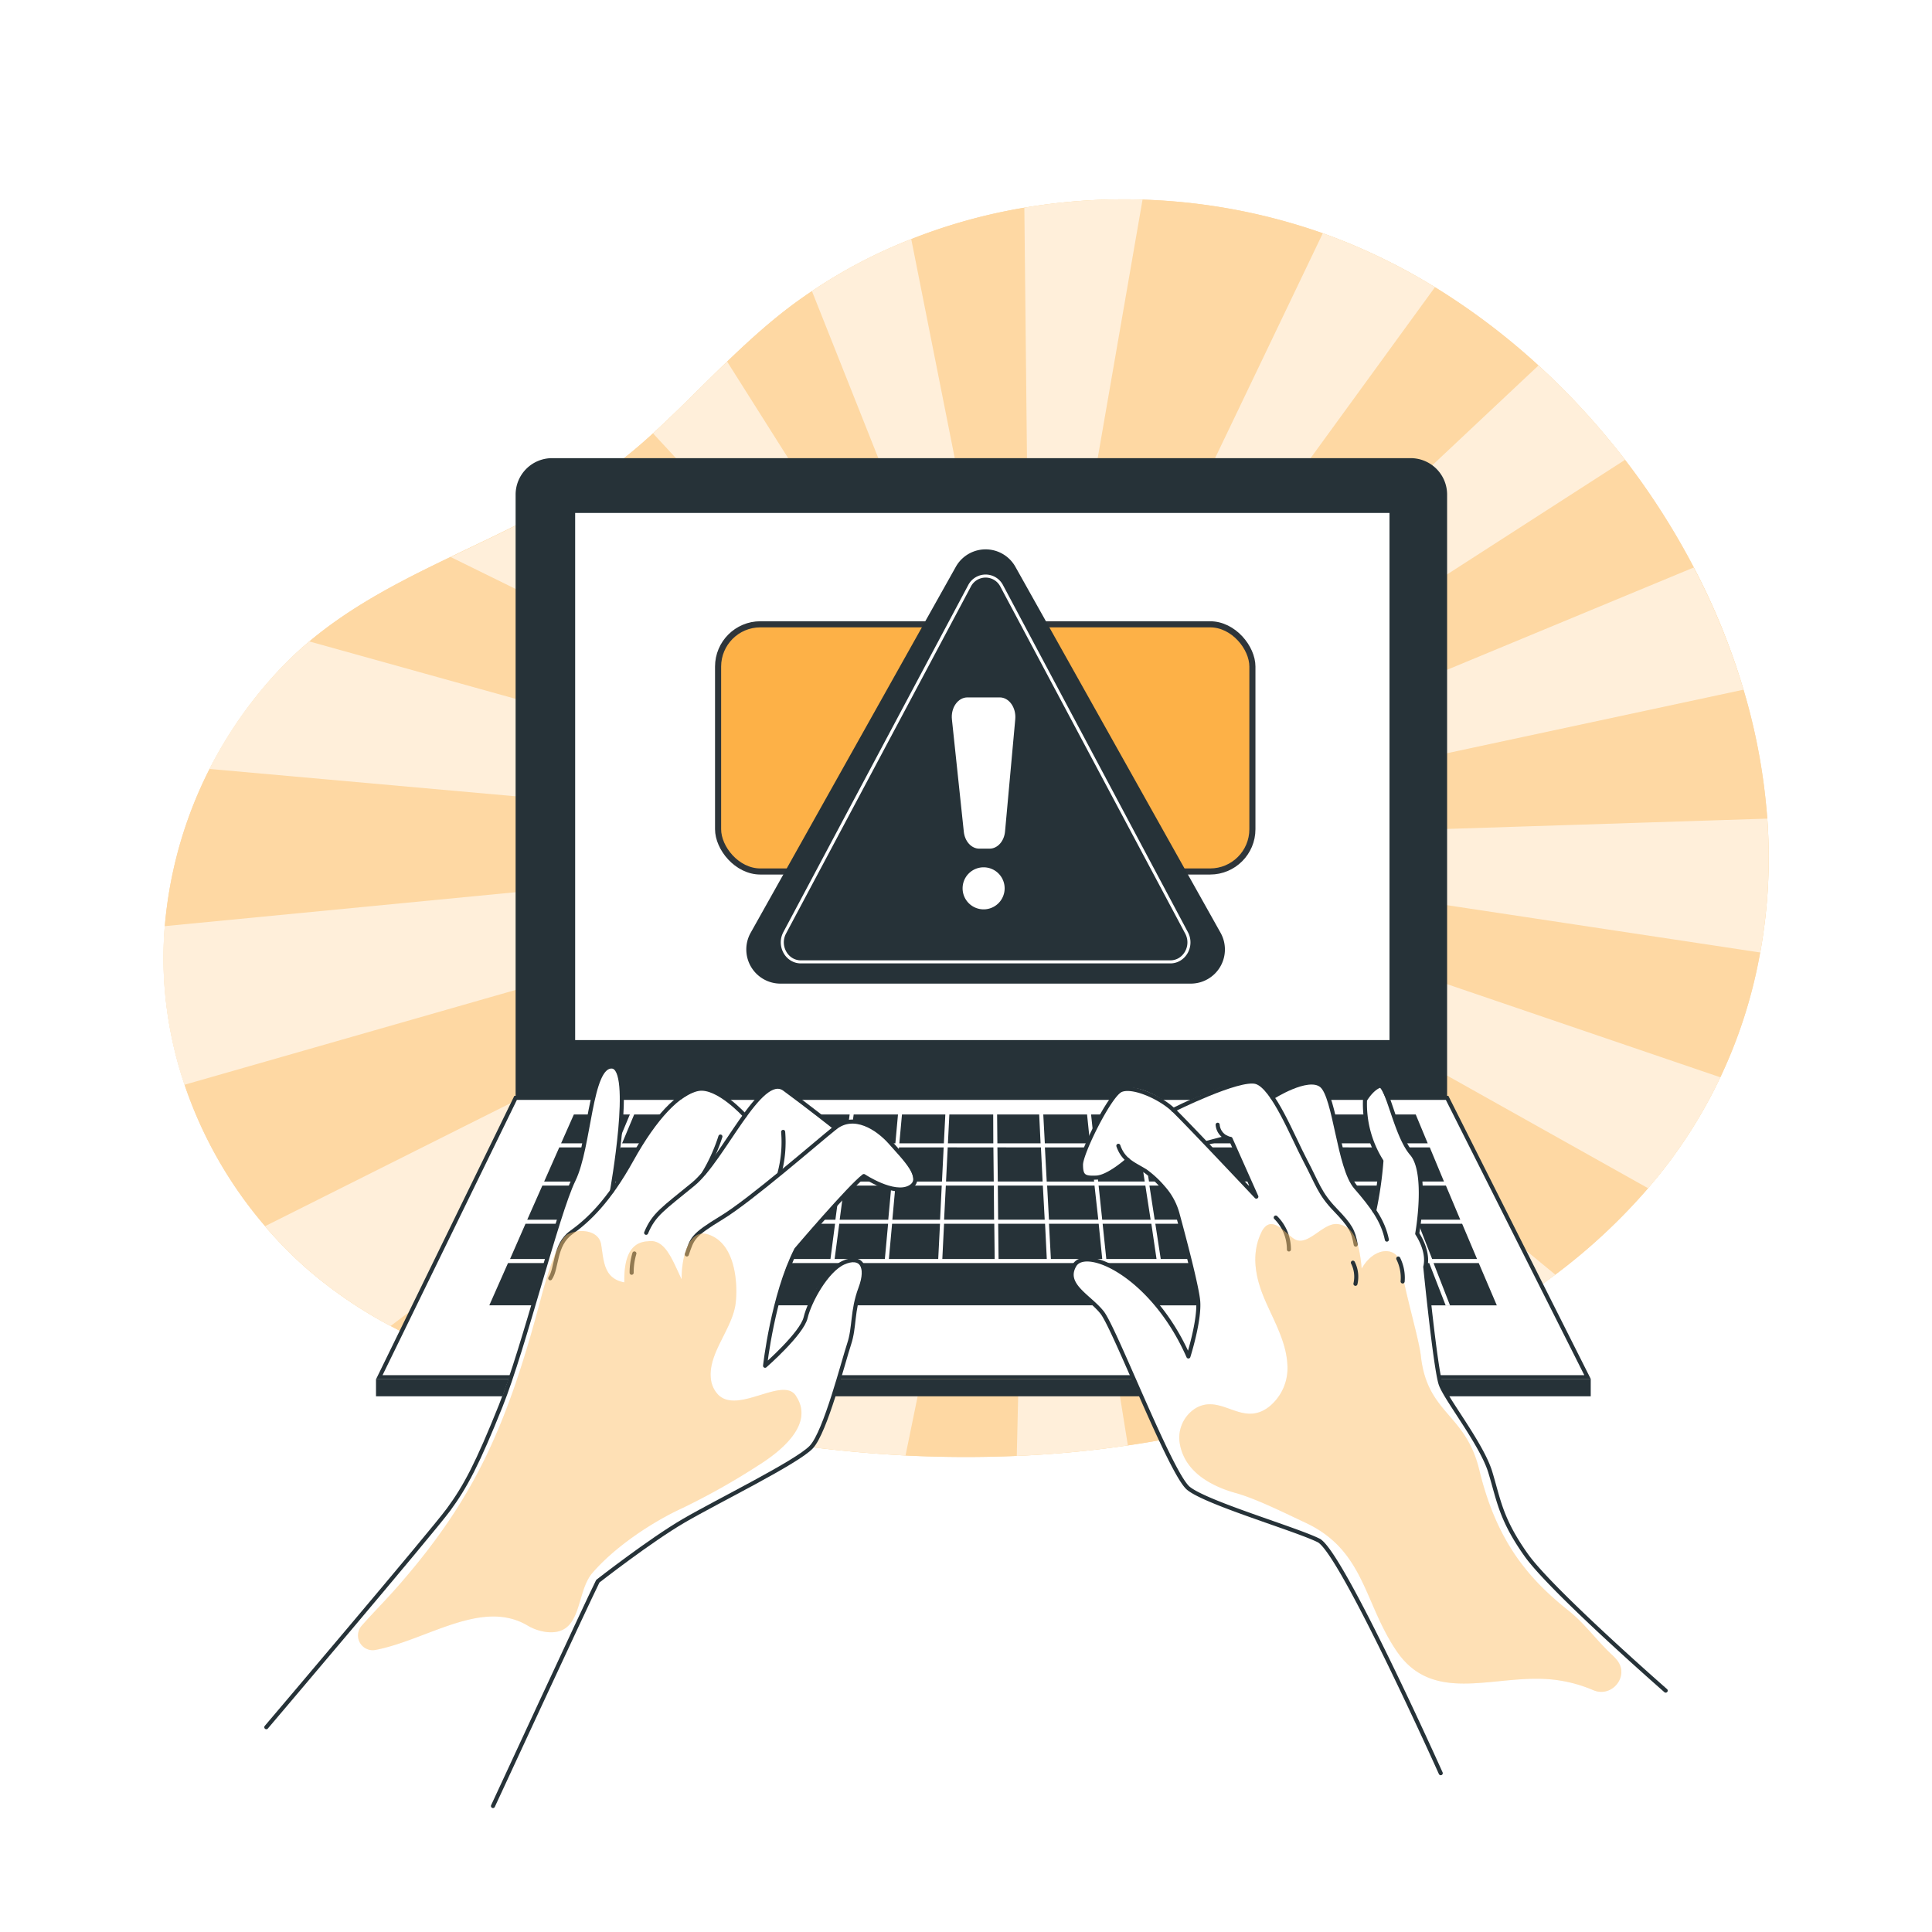 <svg class="animated" id="freepik_stories-warning" xmlns="http://www.w3.org/2000/svg" viewBox="0 0 500 500" version="1.1" xmlns:xlink="http://www.w3.org/1999/xlink" xmlns:svgjs="http://svgjs.com/svgjs"><style>svg#freepik_stories-warning:not(.animated) .animable {opacity: 0;}svg#freepik_stories-warning.animated #freepik--background-simple--inject-84 {animation: 1.5s Infinite  linear wind;animation-delay: 0s;}svg#freepik_stories-warning.animated #freepik--Computer--inject-84 {animation: 1.5s Infinite  linear floating;animation-delay: 0s;}svg#freepik_stories-warning.animated #freepik--Hands--inject-84 {animation: 1s 1 forwards cubic-bezier(.36,-0.01,.5,1.38) slideUp;animation-delay: 0s;}            @keyframes wind {                0% {                    transform: rotate( 0deg );                }                25% {                    transform: rotate( 1deg );                }                75% {                    transform: rotate( -1deg );                }            }                    @keyframes floating {                0% {                    opacity: 1;                    transform: translateY(0px);                }                50% {                    transform: translateY(-10px);                }                100% {                    opacity: 1;                    transform: translateY(0px);                }            }                    @keyframes slideUp {                0% {                    opacity: 0;                    transform: translateY(30px);                }                100% {                    opacity: 1;                    transform: inherit;                }            }        </style><g id="freepik--background-simple--inject-84" class="animable" style="transform-origin: 250.008px 214.328px;"><path d="M455.69,245.67c-.05.27-.09.55-.16.83a127.34,127.34,0,0,1-29,61,152.39,152.39,0,0,1-24,22.36A199.17,199.17,0,0,1,375.25,347a261.75,261.75,0,0,1-27.44,12.37c-1.55.61-3.12,1.2-4.68,1.77a245,245,0,0,1-23.43,7.32,262.28,262.28,0,0,1-27.81,5.61,279.3,279.3,0,0,1-28.75,2.72c-9.58.41-19.2.37-28.79-.11q-15.3-.8-30.48-3-15.88-2.3-31.46-6.07-4.66-1.11-9.3-2.36c-8.34-2.24-16.92-4.58-25.47-7.27-12.56-4-25.06-8.64-36.54-14.82a115.63,115.63,0,0,1-21.77-14.89,110.3,110.3,0,0,1-9.72-9.74c-.36-.39-.71-.79-1-1.2a110.38,110.38,0,0,1-20.84-36.59,103.26,103.26,0,0,1-5.23-26,100.8,100.8,0,0,1,.11-15.05,110.35,110.35,0,0,1,29.78-66.51A90.38,90.38,0,0,1,80.06,166c11.08-9.29,23.73-15.71,36.58-21.88,10.14-4.87,20.41-9.56,30.16-15.39q4.53-2.69,8.89-5.76A140,140,0,0,0,169,112.15c6.56-6,12.77-12.4,19.18-18.57,4.24-4.08,8.57-8.07,13.14-11.76q4.27-3.45,8.82-6.48a131.92,131.92,0,0,1,25.7-13.46,143.89,143.89,0,0,1,29.27-8.13,155,155,0,0,1,77.24,6.62q3.66,1.31,7.24,2.8a157.58,157.58,0,0,1,21.78,11.16,176.36,176.36,0,0,1,26.79,20.26,190.81,190.81,0,0,1,40.18,52.23,175.76,175.76,0,0,1,12.88,31.67,156.92,156.92,0,0,1,6.15,33.32A137.81,137.81,0,0,1,455.69,245.67Z" style="fill: #FDB147; transform-origin: 250.028px 214.329px;" id="elh73ie1lujmp" class="animable"></path><g id="elqxbbqacn57"><path d="M455.69,245.67c-.05.27-.09.55-.16.83a127.34,127.34,0,0,1-29,61,152.39,152.39,0,0,1-24,22.36A199.17,199.17,0,0,1,375.25,347a261.75,261.75,0,0,1-27.44,12.37c-1.55.61-3.12,1.2-4.68,1.77a245,245,0,0,1-23.43,7.32,262.28,262.28,0,0,1-27.81,5.61,279.3,279.3,0,0,1-28.75,2.72c-9.58.41-19.2.37-28.79-.11q-15.3-.8-30.48-3-15.88-2.3-31.46-6.07-4.66-1.11-9.3-2.36c-8.34-2.24-16.92-4.58-25.47-7.27-12.56-4-25.06-8.64-36.54-14.82a115.63,115.63,0,0,1-21.77-14.89,110.3,110.3,0,0,1-9.72-9.74c-.36-.39-.71-.79-1-1.2a110.38,110.38,0,0,1-20.84-36.59,103.26,103.26,0,0,1-5.23-26,100.8,100.8,0,0,1,.11-15.05,110.35,110.35,0,0,1,29.78-66.51A90.38,90.38,0,0,1,80.06,166c11.08-9.29,23.73-15.71,36.58-21.88,10.14-4.87,20.41-9.56,30.16-15.39q4.53-2.69,8.89-5.76A140,140,0,0,0,169,112.15c6.56-6,12.77-12.4,19.18-18.57,4.24-4.08,8.57-8.07,13.14-11.76q4.27-3.45,8.82-6.48a131.92,131.92,0,0,1,25.7-13.46,143.89,143.89,0,0,1,29.27-8.13,155,155,0,0,1,77.24,6.62q3.66,1.31,7.24,2.8a157.58,157.58,0,0,1,21.78,11.16,176.36,176.36,0,0,1,26.79,20.26,190.81,190.81,0,0,1,40.18,52.23,175.76,175.76,0,0,1,12.88,31.67,156.92,156.92,0,0,1,6.15,33.32A137.81,137.81,0,0,1,455.69,245.67Z" style="fill: rgb(255, 255, 255); opacity: 0.5; transform-origin: 250.028px 214.329px;" class="animable" id="elrl2kgwsh11"></path></g><g id="el8tm6ny4uwnu"><g style="opacity: 0.6; transform-origin: 250.003px 214.187px;" class="animable" id="elzh2nptdogs"><path d="M420.56,119,266.83,218,398.15,94.59A189,189,0,0,1,420.56,119Z" style="fill: rgb(255, 255, 255); transform-origin: 343.695px 156.295px;" id="eluu5l7s7rdc" class="animable"></path><path d="M451.21,178.49,266.83,218l171.5-71.13A175.76,175.76,0,0,1,451.21,178.49Z" style="fill: rgb(255, 255, 255); transform-origin: 359.02px 182.435px;" id="el0b0b2m53yre" class="animable"></path><path d="M455.69,245.67c-.05.27-.09.55-.16.83L266.83,218l190.53-6.14A137.81,137.81,0,0,1,455.69,245.67Z" style="fill: rgb(255, 255, 255); transform-origin: 362.282px 229.18px;" id="elh64g213o4hh" class="animable"></path><path d="M445.23,278.81a128.12,128.12,0,0,1-18.69,28.71L266.83,218Z" style="fill: rgb(255, 255, 255); transform-origin: 356.03px 262.76px;" id="elollr2wl9ae" class="animable"></path><path d="M402.51,329.88A199.17,199.17,0,0,1,375.25,347L266.83,218Z" style="fill: rgb(255, 255, 255); transform-origin: 334.67px 282.5px;" id="elhowlwyhca1f" class="animable"></path><path d="M347.81,359.37c-1.55.61-3.12,1.2-4.68,1.77a245,245,0,0,1-23.43,7.32L266.83,218Z" style="fill: rgb(255, 255, 255); transform-origin: 307.32px 293.23px;" id="elua857uqtbk8" class="animable"></path><path d="M291.89,374.07a279.3,279.3,0,0,1-28.75,2.72L266.83,218Z" style="fill: rgb(255, 255, 255); transform-origin: 277.515px 297.395px;" id="el3covrk72p7v" class="animable"></path><path d="M266.83,218,234.35,376.68q-15.3-.8-30.48-3Z" style="fill: rgb(255, 255, 255); transform-origin: 235.35px 297.34px;" id="elzhn30fhw6c" class="animable"></path><path d="M266.83,218,172.41,367.61q-4.66-1.11-9.3-2.36c-8.34-2.24-16.92-4.58-25.47-7.27Z" style="fill: rgb(255, 255, 255); transform-origin: 202.235px 292.805px;" id="elp11ykfjbr6c" class="animable"></path><path d="M266.83,218,101.1,343.16a115.63,115.63,0,0,1-21.77-14.89,110.3,110.3,0,0,1-9.72-9.74c-.36-.39-.71-.79-1-1.2Z" style="fill: rgb(255, 255, 255); transform-origin: 167.72px 280.58px;" id="el53kz8b55aur" class="animable"></path><path d="M266.83,218,47.73,280.74a103.26,103.26,0,0,1-5.23-26,100.8,100.8,0,0,1,.11-15.05Z" style="fill: rgb(255, 255, 255); transform-origin: 154.551px 249.37px;" id="elw4zqap8qyib" class="animable"></path><path d="M266.83,218,54.2,199a109.36,109.36,0,0,1,18.19-25.81A90.38,90.38,0,0,1,80.06,166Z" style="fill: rgb(255, 255, 255); transform-origin: 160.515px 192px;" id="elsk05gzzwk8" class="animable"></path><path d="M266.83,218,116.64,144.16c10.14-4.87,20.41-9.56,30.16-15.39Z" style="fill: rgb(255, 255, 255); transform-origin: 191.735px 173.385px;" id="elpt9dg0tyj5n" class="animable"></path><path d="M266.83,218,169,112.15c6.56-6,12.77-12.4,19.18-18.57Z" style="fill: rgb(255, 255, 255); transform-origin: 217.915px 155.79px;" id="elnzciqwfpxyn" class="animable"></path><path d="M266.83,218,210.13,75.34a131.92,131.92,0,0,1,25.7-13.46Z" style="fill: rgb(255, 255, 255); transform-origin: 238.48px 139.94px;" id="el6ytf9f22tv7" class="animable"></path><path d="M295.69,51.66,266.83,218,265.1,53.75A154.23,154.23,0,0,1,295.69,51.66Z" style="fill: rgb(255, 255, 255); transform-origin: 280.395px 134.792px;" id="el01bfnawnyxzl" class="animable"></path><path d="M371.36,74.33,266.83,218,342.34,60.37q3.66,1.31,7.24,2.8A157.58,157.58,0,0,1,371.36,74.33Z" style="fill: rgb(255, 255, 255); transform-origin: 319.095px 139.185px;" id="el3endb91pr8p" class="animable"></path></g></g></g><g id="freepik--Computer--inject-84" class="animable" style="transform-origin: 254.495px 239.965px;"><path d="M374.51,284.13V128a9.43,9.43,0,0,0-9.43-9.43H142.88a9.44,9.44,0,0,0-9.44,9.43V284.13Z" style="fill: rgb(38, 50, 56); transform-origin: 253.975px 201.35px;" id="elvhjzpevjr8" class="animable"></path><rect x="148.85" y="132.75" width="210.75" height="136.42" style="fill: rgb(255, 255, 255); transform-origin: 254.225px 200.96px;" id="el4t8s7r0ipx" class="animable"></rect><polygon points="133.44 284.13 98.16 356.42 410.87 356.42 374.51 284.13 133.44 284.13" style="fill: rgb(255, 255, 255); stroke: rgb(38, 50, 56); stroke-miterlimit: 10; stroke-width: 1.051px; transform-origin: 254.515px 320.275px;" id="eltvbzzf3msmm" class="animable"></polygon><rect x="97.31" y="356.94" width="314.37" height="4.42" style="fill: rgb(38, 50, 56); transform-origin: 254.495px 359.15px;" id="elnf04vu3o3s" class="animable"></rect><path d="M164.13,288.42,161,295.89H176.9l2.87-7.47Zm-19.39,8.52-3.91,8.84h14.92l3.69-8.84Zm-4.38,9.89-3.91,8.83h15.17l3.69-8.83Zm51.41,0-2.63,8.83H202l1.93-8.83Zm28-9.89-1.17,8.84h12.19l.8-8.84Zm-14.71,9.89-2,8.83h13.14l1.17-8.83Zm13.41,0-1.16,8.83h12.57l.81-8.83Zm14.19-9.89-.81,8.84h11.93l.44-8.84Zm.77-8.52-.68,7.47h11.52l.38-7.47Zm23.66,8.52H245.27l-.44,8.84h12.35Zm-25.35,9.89-.8,8.83h12.35l.43-8.83Zm25.46,0H244.78l-.45,8.83h12.94Zm12.69,0H258.24l.08,8.83h12.05Zm11.44-18.41H270l.4,7.47H282.1Zm.89,8.52h-11.8l.47,8.84h12.27Zm11.39-8.52H282.37l.79,7.47h11.58Zm1.3,8.52H283.27l.93,8.84h12.05Zm-11.65,9.89H271l.47,8.83h12.77Zm13.16,0h-12.1l.93,8.83h12.53Zm61.88-9.89H346.66l3.09,8.84h12ZM326.7,316.71H312.93l1.7,9.12H329ZM349,306.83h-9.76l2.78,8.83H352.1Zm13.11,0h-12l3.08,8.83h12.35Zm-209.8,9.88-3.81,9.12h16.88l3.51-9.12ZM382.7,326.88H371l4.26,10.94h-1.13l-4.25-10.94H131.47l-4.84,10.94H387.37ZM136,316.71l-4,9.12h15.44l3.8-9.12Zm230,0H353.57l3.18,9.12H369.5Zm12.4,0H367.08l3.56,9.12h11.62Zm-4.2-9.88H363.25l3.43,8.83h11.24Zm-21.7,9.88h-10.1l2.87,9.12h10.42Zm-11.21,0H327.77l2.35,9.12h14Zm-29.38,0H299l1.4,9.12h13.16Zm-13.94,0H285.36l.95,9.12h13Zm-13.63,0H271.48l.49,9.12h13.29Zm-13.88,0H258.33l.1,9.12h12.48Zm-13.14,0h-13l-.45,9.12h13.55Zm-26.45,0-.83,9.12h12.77l.46-9.12Zm-13.67,0-1.2,9.12h13l.84-9.12Zm-14.28,0-2,9.12h14l1.19-9.12Zm-14,0-2.71,9.12h13.68l2-9.12Zm-18.81,0-3.51,9.12H185l2.72-9.12Zm168.11-9.88h-12.9l2.26,8.83h13.42Zm31.8-9.89H359.41l3.44,8.84H373.7Zm-3.5-8.2-.13-.32H356.1l2.9,7.47h10.49ZM355,288.42H343.69l2.6,7.47h11.59Zm-12.41,0h-9.12l2.35,7.47h9.38Zm3,8.52h-9.42l2.79,8.84h9.72Zm-10.52,0H322.71l2.27,8.84h12.83Zm-2.68-8.52H320.53l1.92,7.47h12.24Zm-8.18,18.41H311.11l1.63,8.83h13.69Zm-14.13,0H297.47l1.36,8.83h12.84Zm11.6-9.89H309.27l1.64,8.84h13Zm-2.19-8.52H307.69l1.39,7.47h12.28Zm-11.25,8.52H296l1.36,8.84h12.52Zm-1.57-8.52h-12l1.14,7.47H308Zm-37.28,8.52H258.13l.1,8.84h11.6Zm-.45-8.52H258.05l.07,7.47H269.3Zm-11.9,0H245.69l-.37,7.47h11.75Zm-36.11,0-1,7.47h11.79l.68-7.47Zm-11.81,0-1.64,7.47h11.41l1-7.47Zm-1.87,8.52-1.93,8.84h12.26l1.16-8.84Zm-10-8.52L195,295.89h11.35l1.63-7.47Zm-2.54,8.52-2.61,8.84H204.2l1.94-8.84Zm-13.8-8.52L178,295.89h15.89l2.21-7.47Zm-3.27,8.52-3.4,8.84H191l2.63-8.84Zm-3.81,9.89-3.39,8.83h17.62l2.63-8.83Zm-17.37,0-3.69,8.83H169.3l3.4-8.83Zm4.13-9.89-3.69,8.84H173.1l3.4-8.84Zm-12.07-8.52-3.31,7.47h14.68l3.12-7.47Zm197,8.52h-9.42l2.79,8.84h9.72Z" style="fill: rgb(38, 50, 56); transform-origin: 257px 313.12px;" id="el3r0l1dxlg5v" class="animable"></path><polygon points="166.11 326.88 165.91 327.41 164.93 327.03 164.98 326.88 166.11 326.88" style="fill: rgb(38, 50, 56); transform-origin: 165.52px 327.145px;" id="el4hq3q550kjm" class="animable"></polygon><polygon points="148.07 326.88 147.97 327.13 147.36 326.88 148.07 326.88" style="fill: rgb(38, 50, 56); transform-origin: 147.715px 327.005px;" id="el7j3b3mqm0bf" class="animable"></polygon><rect x="185.84" y="161.57" width="138.28" height="63.97" rx="10.94" style="fill: #FDB147; stroke: rgb(46, 53, 58); stroke-miterlimit: 10; stroke-width: 1.578px; transform-origin: 254.98px 193.555px;" id="el7z8uhmy1j8n" class="animable"></rect><path d="M202,254.56H308.18a8.84,8.84,0,0,0,7.7-13.16l-53.1-94.72a8.84,8.84,0,0,0-15.41,0l-53.1,94.72A8.84,8.84,0,0,0,202,254.56Z" style="fill: rgb(38, 50, 56); transform-origin: 255.075px 198.367px;" id="el6i8s111pohn" class="animable"></path><path d="M207.26,248.93h95.63c3.66,0,6-4.15,4.18-7.52l-47.81-89.74a4.68,4.68,0,0,0-8.37,0l-47.81,89.74C201.28,244.78,203.6,248.93,207.26,248.93Z" style="fill: none; stroke: rgb(255, 255, 255); stroke-miterlimit: 10; stroke-width: 0.788px; transform-origin: 255.079px 199.007px;" id="eltatitd2m70s" class="animable"></path><path d="M253.43,219.63h2.68c2.06,0,3.79-1.94,4-4.5l2.64-29c.27-3-1.61-5.64-4-5.64h-8.39c-2.45,0-4.34,2.69-4,5.73l3.07,29C249.68,217.74,251.4,219.63,253.43,219.63Z" style="fill: rgb(255, 255, 255); transform-origin: 254.548px 200.06px;" id="elhe11selp2o6" class="animable"></path><path d="M260,229.9a5.44,5.44,0,1,1-5.44-5.44A5.44,5.44,0,0,1,260,229.9Z" style="fill: rgb(255, 255, 255); transform-origin: 254.56px 229.9px;" id="ela84nhdberid" class="animable"></path></g><g id="freepik--Hands--inject-84" class="animable animator-active" style="transform-origin: 250px 372.35px;"><path d="M393.56,400.4c-8.3-12.72-6.51-14.62-8.08-20s-9.86-17.18-12.62-22.13-4-30.38-4-30.38a12,12,0,0,0-2.08-8.6s.65-5,.91-11.77-2.33-8.91-3.76-11-5.74-14.49-7-15.48-3.69,3.65-3.69,3.65c-1.19,5.39,4.25,15.78,4.25,15.78L355.4,313l-6.54-9.38s-4.2-20-6.86-22.64S329.28,284,329.28,284a24.1,24.1,0,0,0-4.18-4c-2.94-2.3-21.46,6.75-21.46,6.75-2.82-2.63-9.83-6.83-13.68-4.61s-12.78,19.95-9.35,22.14,11.32-3.68,11.32-3.68,10,6.05,11.71,10.58,6,22.62,6.48,26.44-2.56,13.41-2.56,13.41c-4.5-13.5-20.11-25.31-25.65-25.08s-4.57,3.94-3.87,6.26,7.72,8.22,7.72,8.22l4.43,9.11s14.12,30.81,16.1,34.1,4.6,3.44,4.6,3.44l30.37,11.55c8,8,30.7,58.25,30.7,58.25,53.87,12.17,58.23-20.13,58.23-20.13S401.88,413.12,393.56,400.4ZM312.38,295.75l4.55-1.19,1.72.65,6,14Z" style="fill: rgb(255, 255, 255); transform-origin: 353.843px 369.623px;" id="elecsool7dmlg" class="animable"></path><path d="M372.86,458.9s-25.7-57.3-31.6-60.24-29.07-9.69-33.7-13.49-19-41.28-22.33-45.49-10.11-7.16-7.16-12.22,20.22,2.53,29.49,23.59c0,0,2.95-9.27,2.53-14.32-.32-3.77-3.67-16.42-5.36-22.63a16.68,16.68,0,0,0-3.66-6.72,26,26,0,0,0-4.64-4.31c-3-1.85-5.68-2.71-7-6.54" style="fill: none; stroke: rgb(38, 50, 56); stroke-linecap: round; stroke-linejoin: round; stroke-width: 1.051px; transform-origin: 325.102px 377.715px;" id="elcb52n9nr0gf" class="animable"></path><path d="M291.85,300.17s-4.91,4.43-8.09,4.59-4-.32-4-3.34S287.1,283.6,290,282.17s10.18,1.75,13.68,5.09,21.46,22.43,21.46,22.43l-6.67-14.95a4,4,0,0,1-3.34-3.66" style="fill: none; stroke: rgb(38, 50, 56); stroke-linecap: round; stroke-linejoin: round; stroke-width: 1.051px; transform-origin: 302.45px 295.754px;" id="elretsv4bfsoa" class="animable"></path><path d="M329.29,284s9.19-5.92,12.71-3.07,4.49,21.28,8.86,26.31,7.06,8.71,8.06,13.57" style="fill: none; stroke: rgb(38, 50, 56); stroke-linecap: round; stroke-linejoin: round; stroke-width: 1.051px; transform-origin: 344.105px 300.482px;" id="elo3s5b5ly47" class="animable"></path><path d="M355.66,313.32a96.67,96.67,0,0,0,1.85-12.84,27.71,27.71,0,0,1-4.25-15.79s1.6-2.8,3.68-3.64,4.17,12.65,8.42,17.54,1.42,20.68,1.42,20.68,3.12,4.49,2.08,8.6c0,0,2.64,26.5,4,30.38S383.5,373.77,385.69,381s2.7,12.15,9.28,21.43,36.11,35.1,36.11,35.1" style="fill: none; stroke: rgb(38, 50, 56); stroke-linecap: round; stroke-linejoin: round; stroke-width: 1.051px; transform-origin: 392.161px 359.271px;" id="elc12gob89tf8" class="animable"></path><path d="M303.64,287.26s17.07-8.52,21.46-7.23,9.41,14.08,12.65,20.23,3.72,8.58,7.77,12.79,4.69,5.5,5.34,9.06" style="fill: none; stroke: rgb(38, 50, 56); stroke-linecap: round; stroke-linejoin: round; stroke-width: 1.051px; transform-origin: 327.25px 301.004px;" id="elz1nplwh51hn" class="animable"></path><path d="M330.16,315.1a11.59,11.59,0,0,1,3.41,8.26" style="fill: none; stroke: rgb(38, 50, 56); stroke-linecap: round; stroke-linejoin: round; stroke-width: 1.051px; transform-origin: 331.865px 319.23px;" id="eljpmsbdngswd" class="animable"></path><g id="ely3srm4p0uu9"><g style="opacity: 0.5; transform-origin: 362.4px 377.311px;" class="animable" id="el9tndfqt8htl"><path d="M337.88,394.09c-5.19-2.42-12.61-6.17-18.12-7.71-6.38-1.78-12.94-5.43-14.35-12.35a9,9,0,0,1,4.15-9.66c6.64-3.71,11.91,5.09,18.88-.31a12.82,12.82,0,0,0,4.74-10.79c-.27-6-3.48-11.41-5.85-16.93s-3.64-11.63-.93-17.31a4.69,4.69,0,0,1,1.27-1.76c2.5-1.91,5.58,2.58,7.58,3.54,3.47,1.67,7.25-4.58,11.05-4s5.45,4,6.1,11.51c3.34-5.93,9.33-5.71,10.06-1.19,1.24,7.75,4.75,19.27,5.26,23.82,1.68,15.06,11.56,14.74,15.12,29.47,4.48,18.53,12.7,28.15,23.14,36.45,4.18,3.32,7.28,7.75,11.19,11.38a13.32,13.32,0,0,1,1.26,1.33c3.4,4.1-1.2,9.92-6.1,7.83a36.85,36.85,0,0,0-9.65-2.64c-15.14-2-31.4,6.92-41.21-7.43C352.94,414.84,353.21,401.26,337.88,394.09Z" style="fill: #FDB147; transform-origin: 362.4px 377.311px;" id="elsor75bcp8t" class="animable"></path><g id="els8tdwglwdvd"><path d="M337.88,394.09c-5.19-2.42-12.61-6.17-18.12-7.71-6.38-1.78-12.94-5.43-14.35-12.35a9,9,0,0,1,4.15-9.66c6.64-3.71,11.91,5.09,18.88-.31a12.82,12.82,0,0,0,4.74-10.79c-.27-6-3.48-11.41-5.85-16.93s-3.64-11.63-.93-17.31a4.69,4.69,0,0,1,1.27-1.76c2.5-1.91,5.58,2.58,7.58,3.54,3.47,1.67,7.25-4.58,11.05-4s5.45,4,6.1,11.51c3.34-5.93,9.33-5.71,10.06-1.19,1.24,7.75,4.75,19.27,5.26,23.82,1.68,15.06,11.56,14.74,15.12,29.47,4.48,18.53,12.7,28.15,23.14,36.45,4.18,3.32,7.28,7.75,11.19,11.38a13.32,13.32,0,0,1,1.26,1.33c3.4,4.1-1.2,9.92-6.1,7.83a36.85,36.85,0,0,0-9.65-2.64c-15.14-2-31.4,6.92-41.21-7.43C352.94,414.84,353.21,401.26,337.88,394.09Z" style="fill: rgb(255, 255, 255); opacity: 0.2; transform-origin: 362.4px 377.311px;" class="animable" id="ele12n1tmt06"></path></g></g></g><path d="M70.12,445.59s16,33.18,58.32,20l26.28-56.34s21.85-15.54,31.83-20.9S208.14,377.4,210,374.49s9.59-23.54,10.31-28.65,1.55-8.56,2.4-12.43.72-9.69-4.14-6.48-8.33,5.92-10,14.06S198,353.46,198,353.46s3-24.2,8.07-30.1,17.49-19,17.49-19,7,5.74,11.85,2.93-9.6-18.63-14.46-17a9.18,9.18,0,0,0-4.86,1.62l-8.7-6.74s-5.06-5.28-7.73-3.9-6.91,7.48-6.91,7.48-5.73-7.32-10.52-6.9-11.56,7.07-13.81,10.41-8.21,13.52-9.67,15.52c0,0,2.23-14.33,2.18-17.49s.72-14.22-2.55-14.21-5,10-6.71,17.55-2.64,11.33-4.89,15.84-10.32,33.66-10.32,33.66-9.74,28.34-12.27,33.5-7.63,13.65-10.75,17.45S70.12,445.59,70.12,445.59Z" style="fill: rgb(255, 255, 255); transform-origin: 153.256px 372.383px;" id="elbavmm1483m" class="animable"></path><path d="M216.09,291.85s-6.87-5.44-13.07-10-15.8,18.2-23.6,24.6-10.2,7.8-12.2,12.6" style="fill: none; stroke: rgb(38, 50, 56); stroke-linecap: round; stroke-linejoin: round; stroke-width: 1.051px; transform-origin: 191.655px 300.15px;" id="elrnqysbkyixn" class="animable"></path><path d="M186.44,294.14a46.08,46.08,0,0,1-4.28,9.49" style="fill: none; stroke: rgb(38, 50, 56); stroke-linecap: round; stroke-linejoin: round; stroke-width: 1.051px; transform-origin: 184.3px 298.885px;" id="elp6j04mwp4ss" class="animable"></path><path d="M201.77,303.48a31.24,31.24,0,0,0,.91-10.55" style="fill: none; stroke: rgb(38, 50, 56); stroke-linecap: round; stroke-linejoin: round; stroke-width: 1.051px; transform-origin: 202.28px 298.205px;" id="el88rt9ekzmps" class="animable"></path><path d="M158.38,308.23s5.73-31.86,0-32.21-5.73,20.76-9.95,29.38-12.84,43.45-18.83,58.4-9.14,20.93-13.54,26.91S68.92,447,68.92,447" style="fill: none; stroke: rgb(38, 50, 56); stroke-linecap: round; stroke-linejoin: round; stroke-width: 1.051px; transform-origin: 114.923px 361.508px;" id="elf4s2p326g7q" class="animable"></path><path d="M192.75,288.69s-7-7.74-12-6.87-11.24,7.43-17.26,18.29S152.23,315.82,147.82,319s-3.61,9.21-5.42,11.82" style="fill: none; stroke: rgb(38, 50, 56); stroke-linecap: round; stroke-linejoin: round; stroke-width: 1.051px; transform-origin: 167.575px 306.286px;" id="elsartvzfomj8" class="animable"></path><path d="M164.18,324.39a17.15,17.15,0,0,0-.71,5" style="fill: none; stroke: rgb(38, 50, 56); stroke-linecap: round; stroke-linejoin: round; stroke-width: 1.051px; transform-origin: 163.825px 326.89px;" id="eld3mbs38oyrr" class="animable"></path><path d="M127.58,467.4s24.21-52.33,27.14-58.19c0,0,13.45-10.52,22.25-15.65s29.34-15.16,33-19.07,8.31-22.25,9.78-26.65.73-8.56,2.93-14.43,0-8.62-4.4-6.63-8.8,10.05-9.78,14.21S198,353.46,198,353.46s2-18.14,8.07-30.1c0,0,13.71-16.11,17.49-19,0,0,7.69,5.13,11.85,2.93s-1.47-7.59-4.89-11.5-9.54-7.82-14.43-3.9-21.76,18.64-29.34,23.25-7.58,5.35-9,9.51" style="fill: none; stroke: rgb(38, 50, 56); stroke-linecap: round; stroke-linejoin: round; stroke-width: 1.051px; transform-origin: 182.231px 378.832px;" id="elknsifdtj9x" class="animable"></path><g id="el1zmj8yxgm0d"><g style="opacity: 0.5; transform-origin: 150.036px 372.833px;" class="animable" id="el244di1faupwj"><path d="M176.67,390.26a180.63,180.63,0,0,0,19.47-10.95c6.08-3.8,14.52-10.66,10-17.8-3.1-5.82-15.24,4.79-20.36-.65a7.08,7.08,0,0,1-1.81-4.09c-.72-6.7,5.68-12.92,6.43-19.62.53-4.62.12-15.45-7.24-17.71-4.52-1.39-6.76,4.95-6.76,11.64-2.5-5.21-4.3-10.59-8.82-9.82-4.11.23-6.14,3.61-6,10.62-5.34-1-5.31-5.48-6-9.8-.65-3.91-6-4.16-8.81-2.55s-6.05,13.71-6.84,16.7c-8.67,32.7-17,51.22-36.09,73.31-3.6,4.18-6.84,7.35-10.28,11.25A3.81,3.81,0,0,0,97.18,427c13.22-2.53,27.43-13.27,39.26-6.37a12.68,12.68,0,0,0,5.13,1.75c9.26.91,7.35-10.1,11.68-15.23C159,400.41,168.69,393.92,176.67,390.26Z" style="fill: #FDB147; transform-origin: 150.036px 372.833px;" id="eleo0iek2u5f9" class="animable"></path><g id="elk8brsrb0fjf"><path d="M176.67,390.26a180.63,180.63,0,0,0,19.47-10.95c6.08-3.8,14.52-10.66,10-17.8-3.1-5.82-15.24,4.79-20.36-.65a7.08,7.08,0,0,1-1.81-4.09c-.72-6.7,5.68-12.92,6.43-19.62.53-4.62.12-15.45-7.24-17.71-4.52-1.39-6.76,4.95-6.76,11.64-2.5-5.21-4.3-10.59-8.82-9.82-4.11.23-6.14,3.61-6,10.62-5.34-1-5.31-5.48-6-9.8-.65-3.91-6-4.16-8.81-2.55s-6.05,13.71-6.84,16.7c-8.67,32.7-17,51.22-36.09,73.31-3.6,4.18-6.84,7.35-10.28,11.25A3.81,3.81,0,0,0,97.18,427c13.22-2.53,27.43-13.27,39.26-6.37a12.68,12.68,0,0,0,5.13,1.75c9.26.91,7.35-10.1,11.68-15.23C159,400.41,168.69,393.92,176.67,390.26Z" style="fill: rgb(255, 255, 255); opacity: 0.2; transform-origin: 150.036px 372.833px;" class="animable" id="el356zr6ipe3b"></path></g></g></g><path d="M361.87,325.71a11.17,11.17,0,0,1,1.13,5.93" style="fill: none; stroke: rgb(38, 50, 56); stroke-linecap: round; stroke-linejoin: round; stroke-width: 1.051px; transform-origin: 362.455px 328.675px;" id="el3oysk4p3rst" class="animable"></path><line x1="317.45" y1="294.43" x2="312.38" y2="295.75" style="fill: none; stroke: rgb(38, 50, 56); stroke-linecap: round; stroke-linejoin: round; stroke-width: 1.051px; transform-origin: 314.915px 295.09px;" id="elsb0lebojsvp" class="animable"></line><path d="M350.13,326.78a8.09,8.09,0,0,1,.66,5.47" style="fill: none; stroke: rgb(38, 50, 56); stroke-linecap: round; stroke-linejoin: round; stroke-width: 1.051px; transform-origin: 350.564px 329.515px;" id="elbrg3v5wbk5e" class="animable"></path></g><defs>     <filter id="active" height="200%">         <feMorphology in="SourceAlpha" result="DILATED" operator="dilate" radius="2"></feMorphology>                <feFlood flood-color="#32DFEC" flood-opacity="1" result="PINK"></feFlood>        <feComposite in="PINK" in2="DILATED" operator="in" result="OUTLINE"></feComposite>        <feMerge>            <feMergeNode in="OUTLINE"></feMergeNode>            <feMergeNode in="SourceGraphic"></feMergeNode>        </feMerge>    </filter>    <filter id="hover" height="200%">        <feMorphology in="SourceAlpha" result="DILATED" operator="dilate" radius="2"></feMorphology>                <feFlood flood-color="#ff0000" flood-opacity="0.5" result="PINK"></feFlood>        <feComposite in="PINK" in2="DILATED" operator="in" result="OUTLINE"></feComposite>        <feMerge>            <feMergeNode in="OUTLINE"></feMergeNode>            <feMergeNode in="SourceGraphic"></feMergeNode>        </feMerge>            <feColorMatrix type="matrix" values="0   0   0   0   0                0   1   0   0   0                0   0   0   0   0                0   0   0   1   0 "></feColorMatrix>    </filter></defs></svg>
